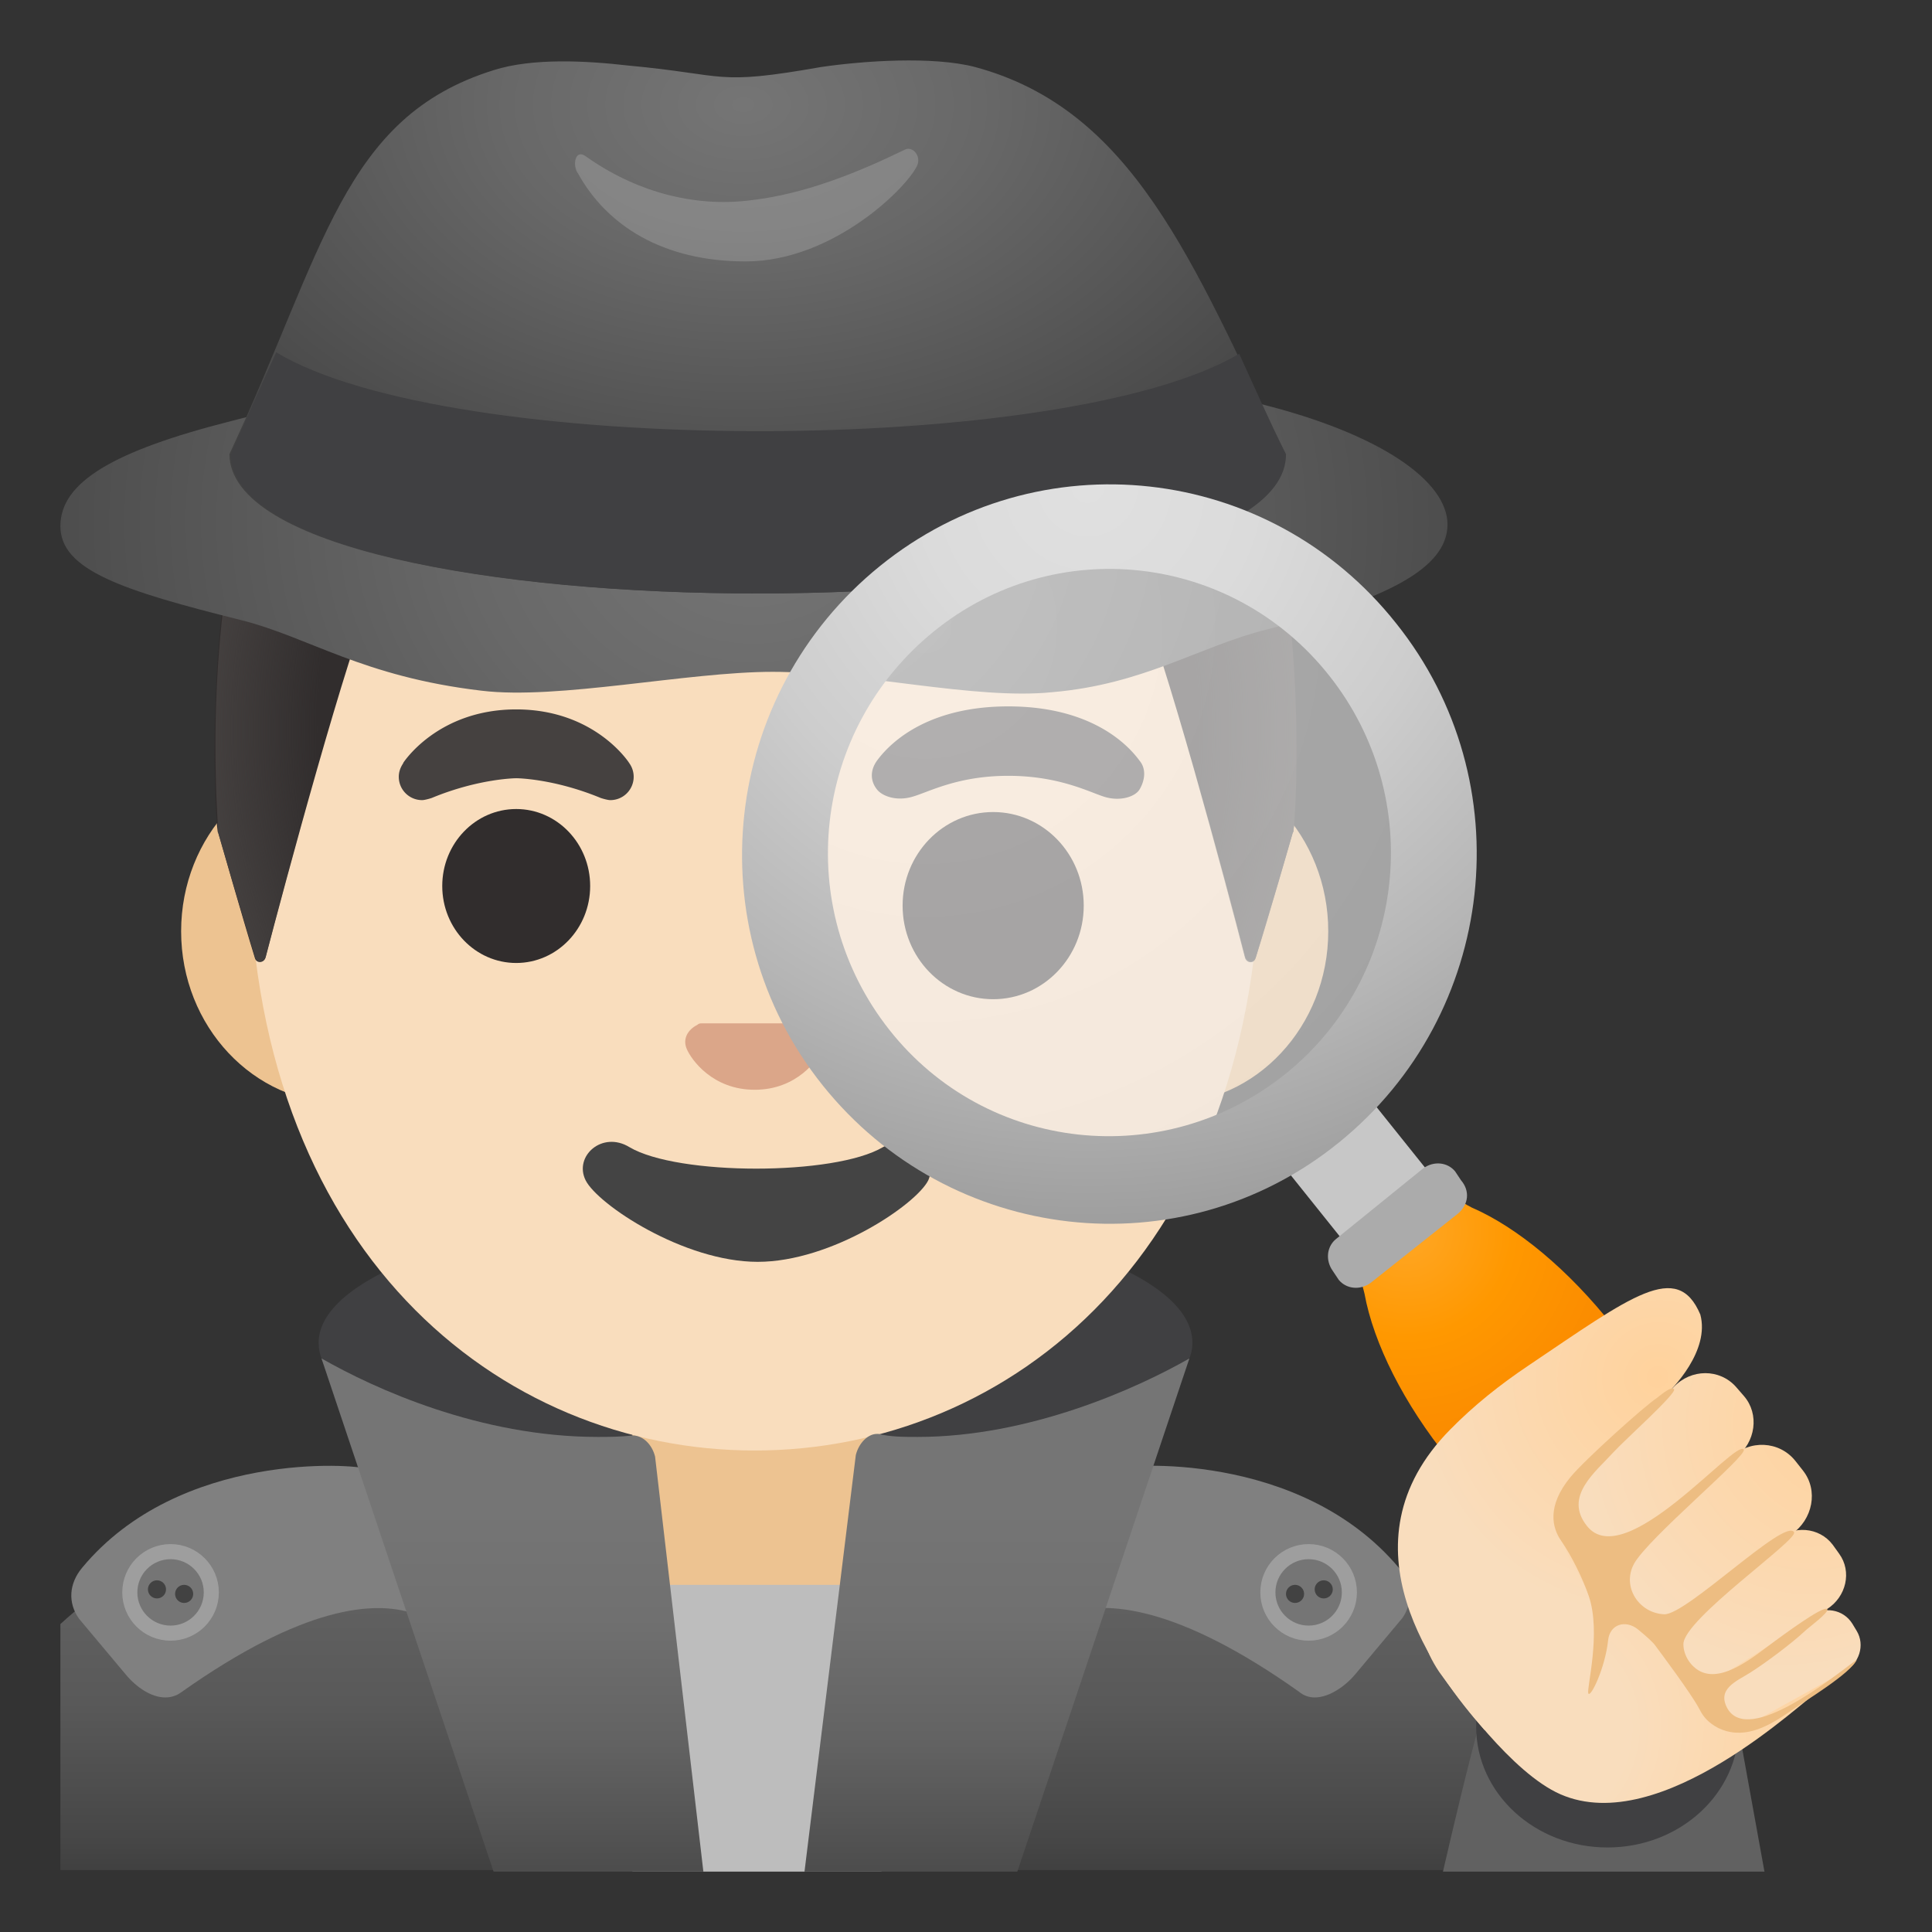<svg xmlns="http://www.w3.org/2000/svg" xmlns:xlink="http://www.w3.org/1999/xlink" viewBox="0 0 128 128" style="enable-background:new 0 0 128 128" xml:space="preserve"><rect x="0" y="0" width="128" height="128" fill="#333333" stroke="none"/><linearGradient id="a" gradientUnits="userSpaceOnUse" x1="53" y1="32.74" x2="53" y2="-6.33" gradientTransform="matrix(1 0 0 -1 0 128)"><stop offset=".161" style="stop-color:#606060"/><stop offset=".288" style="stop-color:#606060"/><stop offset=".449" style="stop-color:#595959"/><stop offset=".684" style="stop-color:#464646"/><stop offset=".962" style="stop-color:#262626"/><stop offset="1" style="stop-color:#212121"/></linearGradient><path style="fill:url(#a)" d="M50.1 95.4H50c-18.1 0-36.8 3.7-46 12.2v16.3h98v-3.4c0-16.8-26.3-25.1-51.9-25.1z"/><path style="fill:#404042" d="M33.48 96.33c4.06.85 7.46 22.1 12.28 27.57h5.95c8.4-5.57 16.9-27.57 21.53-29.56 3.59-1.51 5.76-3.4 5.76-5.38 0-5-12.94-8.97-28.9-8.97s-28.99 4.06-28.99 8.97c0 3.12 4.91 5.76 12.37 7.37z"/><path style="fill:#edc391" d="M49.2 109.3c-4 0-7.3-3.2-7.3-7.2v-9h16.2v9c0 4-3.3 7.2-7.3 7.2h-1.6z"/><path style="fill:#bdbdbd" d="m58.4 124 2.2-19H39.4l2.5 19z"/><path style="fill:#edc391" d="M77.3 50.3H22.7c-5.9 0-10.7 5.1-10.7 11.4s4.8 11.4 10.7 11.4h54.7C83.2 73.1 88 68 88 61.7s-4.8-11.4-10.7-11.4z"/><path style="fill:#f9ddbd" d="M50 10.9c-17.4 0-33.5 18.6-33.5 45.4 0 26.6 16.6 39.8 33.5 39.8s33.5-13.2 33.5-39.8c0-26.8-16.1-45.4-33.5-45.4z"/><ellipse style="fill:#312d2d" cx="34.2" cy="58.7" rx="4.9" ry="5.1"/><ellipse style="fill:#312d2d" cx="65.8" cy="60" rx="6" ry="6.2"/><path style="fill:#dba689" d="M53.9 67.9c-.1 0-.2-.1-.3-.1h-7.1c-.1 0-.2 0-.3.1-.6.3-1 .9-.7 1.6s1.7 2.7 4.5 2.7 4.2-2 4.5-2.7c.4-.7 0-1.3-.6-1.6z"/><path style="fill:#444" d="M58.5 76c-3.2 1.9-13.6 1.9-16.8 0-1.8-1.1-3.7.6-2.9 2.2s6.5 5.4 11.4 5.4 10.5-3.8 11.3-5.4c.7-1.6-1.1-3.3-3-2.2z"/><path style="fill:#454140" d="M75.5 50.4c-1.1-1.5-3.7-3.6-8.7-3.6s-7.6 2.1-8.7 3.6c-.5.7-.4 1.4 0 1.9.3.4 1.2.8 2.3.5s3-1.4 6.4-1.4 5.4 1.1 6.4 1.4 2 0 2.3-.5c.3-.5.5-1.3 0-1.9zM41.69 50.56c0-.01-2.26-3.56-7.49-3.56s-7.49 3.55-7.49 3.55l.01.01c-.18.26-.3.57-.3.9 0 .86.69 1.55 1.55 1.55.18 0 .61-.13.65-.15 3.13-1.29 5.59-1.3 5.59-1.3s2.44.01 5.57 1.3c.04.02.47.15.65.15a1.545 1.545 0 0 0 1.26-2.45z"/><path style="fill:#312d2d" d="M50.06 9.49h-.02c-20.82-1.17-29.26 7.68-33.01 19.38-3.85 11.83-2.67 27-2.58 26.26 0 .01 1.66 5.83 2.44 8.35.11.37.61.33.71-.06C18.83 58.7 23 43.2 24.87 38.9c1.09-2.55 3.85-3.75 6.59-3.03 4.21 1.12 10.99 2.42 18.51 2.41h.16c7.52.01 14.3-1.3 18.52-2.41 2.74-.72 5.5.48 6.59 3.03 1.87 4.28 6.01 19.69 7.25 24.47.1.39.6.43.71.05.83-2.75 1.66-5.52 2.46-8.3.09.74 1.27-14.43-2.58-26.26-3.76-11.69-12.2-20.54-33.02-19.37z"/><radialGradient id="b" cx="50.087" cy="79.656" r="36.514" gradientTransform="matrix(1 0 0 -1.128 0 138.21)" gradientUnits="userSpaceOnUse"><stop offset=".794" style="stop-color:#454140;stop-opacity:0"/><stop offset="1" style="stop-color:#454140"/></radialGradient><path style="fill:url(#b)" d="M85.66 55.13c.09.74 1.27-14.43-2.58-26.26-3.76-11.7-12.2-20.55-33.01-19.38h-.02c-.65 0-1.28.01-1.91.02-1.24.02-2.44.07-3.59.13h-.03c-.08.01-.16.01-.24.02C9.56 8.44 14.61 54.6 14.44 55.13c.81 2.79 1.63 5.56 2.46 8.31.11.37.6.33.7-.05 1.24-4.77 5.39-20.2 7.26-24.48 1.09-2.55 3.85-3.75 6.59-3.03 4.21 1.12 10.99 2.42 18.51 2.41h.16c7.52.01 14.3-1.3 18.51-2.41 2.73-.72 5.5.48 6.59 3.03 1.88 4.3 6.05 19.83 7.26 24.53.1.38.59.42.7.06.81-2.52 2.48-8.36 2.48-8.37z"/><defs><path id="c" d="M4 4h120v120H4z"/></defs><clipPath id="d"><use xlink:href="#c" style="overflow:visible"/></clipPath><g style="clip-path:url(#d)"><path style="fill:#616161" d="m116.9 124-2.1-11.6-9.9-2.5c-3.3-.8-6.5 1.3-7 4.7 0 0-.8 2.9-2.3 9.4h21.3z"/></g><defs><path id="e" d="M4 4h120v120H4z"/></defs><clipPath id="f"><use xlink:href="#e" style="overflow:visible"/></clipPath><ellipse style="clip-path:url(#f);fill:#404042" cx="106.5" cy="114.4" rx="8.7" ry="8"/><defs><path id="g" d="M4 4h120v120H4z"/></defs><clipPath id="h"><use xlink:href="#g" style="overflow:visible"/></clipPath><g style="clip-path:url(#h)"><path style="fill:gray" d="m24.55 97.46-.3-.15c-.59-.29-12.34-1.25-18.81 6.56-.87 1.04-.96 2.32-.2 3.38l3.1 3.7c.71.85 1.69 1.51 2.61 1.51.36 0 .72-.1 1.04-.33 8.17-5.79 12.84-6.06 15.32-5.26l2.25.72-5.01-10.13z"/><circle style="fill:#757575;stroke:#9e9e9e;stroke-miterlimit:10" cx="11.3" cy="105.5" r="2.7"/><circle style="fill:#424242" cx="12.2" cy="105.6" r=".6"/><circle style="fill:#424242" cx="10.4" cy="105.3" r=".6"/></g><defs><path id="i" d="M4 4h120v120H4z"/></defs><clipPath id="j"><use xlink:href="#i" style="overflow:visible"/></clipPath><g style="clip-path:url(#j)"><path style="fill:gray" d="M92.67 103.86c-6.57-7.8-18.24-6.85-18.82-6.55l-.3.15-4.99 10.12 2.25-.72c2.48-.8 7.15-.53 15.25 5.22.32.27.68.38 1.05.38 1 0 2.07-.81 2.65-1.5l3.15-3.76c.72-1.02.63-2.3-.24-3.34z"/><circle style="fill:#757575;stroke:#9e9e9e;stroke-miterlimit:10" cx="86.7" cy="105.5" r="2.7"/><circle style="fill:#424242" cx="85.8" cy="105.6" r=".6"/><circle style="fill:#424242" cx="87.7" cy="105.3" r=".6"/></g><defs><path id="k" d="M4 4h120v120H4z"/></defs><clipPath id="l"><use xlink:href="#k" style="overflow:visible"/></clipPath><g style="clip-path:url(#l)"><linearGradient id="m" gradientUnits="userSpaceOnUse" x1="33.95" y1="-1254.816" x2="33.95" y2="-1296.17" gradientTransform="matrix(1 0 0 -1 0 -1160)"><stop offset=".125" style="stop-color:#757575"/><stop offset=".3" style="stop-color:#707070"/><stop offset=".502" style="stop-color:#626262"/><stop offset=".718" style="stop-color:#4b4b4b"/><stop offset=".942" style="stop-color:#2b2b2b"/><stop offset="1" style="stop-color:#212121"/></linearGradient><path style="fill:url(#m)" d="m46.6 124-3.2-27.5c-.2-.8-.8-1.4-1.5-1.4-.8.1-1.6.1-2.3.1-7.8 0-14.8-3.2-18.3-5.2l11.4 34h13.9z"/><linearGradient id="n" gradientUnits="userSpaceOnUse" x1="66.05" y1="-1254.789" x2="66.05" y2="-1296.17" gradientTransform="matrix(1 0 0 -1 0 -1160)"><stop offset=".125" style="stop-color:#757575"/><stop offset=".3" style="stop-color:#707070"/><stop offset=".502" style="stop-color:#626262"/><stop offset=".718" style="stop-color:#4b4b4b"/><stop offset=".942" style="stop-color:#2b2b2b"/><stop offset="1" style="stop-color:#212121"/></linearGradient><path style="fill:url(#n)" d="m67.4 124 11.4-34c-3.5 2-10.6 5.2-18 5.2-.9 0-1.8 0-2.6-.2h-.1c-.6 0-1.2.6-1.4 1.4L53.3 124h14.1z"/></g><radialGradient id="o" cx="117.293" cy="-1550.55" r="61.738" gradientTransform="matrix(.918 0 0 -.782 -57.749 -1177.993)" gradientUnits="userSpaceOnUse"><stop offset=".003" style="stop-color:#757575"/><stop offset=".333" style="stop-color:#686868"/><stop offset=".941" style="stop-color:#464646"/><stop offset="1" style="stop-color:#424242"/></radialGradient><path style="fill:url(#o)" d="M83.5 26.76c-4.5-1.14-10.9-2.08-17-2.7-5.1-.52-10.7.52-16.5.52s-11.4-1.04-16.5-.52c-6.1.52-13.7 2.7-18.2 3.84C7.5 29.88 4 31.95 4 34.86s4.1 4.26 12 6.23c4.5 1.14 8 3.74 15.9 4.67 5.1.62 13.6-1.25 19.3-1.25 5.8 0 13.4 1.87 18.5 1.35 6.1-.52 9.7-3.01 14.2-4.15 7.9-1.97 12-4.05 12-6.96 0-2.9-4.5-6.02-12.4-7.99z"/><radialGradient id="p" cx="140.326" cy="998.628" r="33.431" gradientTransform="matrix(0 .933 1.413 0 -1361.817 -123.977)" gradientUnits="userSpaceOnUse"><stop offset=".003" style="stop-color:#757575"/><stop offset=".333" style="stop-color:#686868"/><stop offset=".941" style="stop-color:#464646"/><stop offset="1" style="stop-color:#424242"/></radialGradient><path style="fill:url(#p)" d="M64.6 4.44c-2.8-.73-7.4-.41-10.2 0-7.1 1.25-6.1.52-12.8-.1-2.7-.31-6.3-.52-8.9.31-10 3.12-11.2 11.94-17.5 25.44.1 12.36 70 12.25 69.9 0C79 17.21 75 7.24 64.6 4.44z"/><path style="opacity:.2;fill:#eee;enable-background:new" d="M38.8 10.35c3.2 2.28 7.1 3.43 11 2.91 3.5-.41 6.9-1.77 10.1-3.32.5-.31 1.1.31.9.94-.5 1.35-5.5 6.44-11.4 6.44-5.5 0-9.2-2.39-11.1-5.82-.4-.52-.2-1.66.5-1.15z"/><path style="fill:#404042" d="M82.1 23.44c-11.6 6.85-52.3 6.85-63.8-.1-1 2.18-2 4.47-3 6.75.1 12.36 70 12.25 69.9 0-1.1-2.19-2.1-4.47-3.1-6.65z"/><g style="opacity:.6"><radialGradient id="q" cx="191.529" cy="-1031.037" r="41.908" gradientTransform="scale(1 -1) rotate(-6.367 9021.631 634.435)" gradientUnits="userSpaceOnUse"><stop offset="0" style="stop-color:#fafafa"/><stop offset="1" style="stop-color:#eee"/></radialGradient><path style="fill:url(#q)" d="M90.3 43.4c7.3 9.2 5.8 22.7-3.3 30.1s-22.6 5.8-30-3.4-5.8-22.7 3.4-30.1 22.5-5.8 29.9 3.4z"/></g><path style="fill:#c7c7c7" d="m101.16 85.78-5.68 4.52-12.64-15.78L88.52 70z"/><radialGradient id="r" cx="42.464" cy="-1221.851" r="48.964" gradientTransform="scale(1 -1) rotate(1.341 -50769.048 637.53)" gradientUnits="userSpaceOnUse"><stop offset="0" style="stop-color:#e0e0e0"/><stop offset=".227" style="stop-color:#dbdbdb"/><stop offset=".494" style="stop-color:#cdcdcd"/><stop offset=".779" style="stop-color:#b5b5b5"/><stop offset="1" style="stop-color:#9e9e9e"/></radialGradient><path style="fill:url(#r)" d="M92.5 41.3C84.1 30.7 68.8 29 58.3 37.5s-12.2 23.9-3.8 34.4 23.7 12.3 34.2 3.8 12.2-23.9 3.8-34.4zm-7.36 29.87c-8.04 6.43-19.78 5.2-26.21-2.93s-5.11-19.87 2.93-26.4 19.78-5.2 26.21 2.93c6.44 8.13 5.11 19.96-2.93 26.4z"/><radialGradient id="s" cx="93.198" cy="46.415" r="13.61" gradientTransform="matrix(1 0 0 -1 0 128)" gradientUnits="userSpaceOnUse"><stop offset="0" style="stop-color:#ffa726"/><stop offset=".04" style="stop-color:#ffa623"/><stop offset=".517" style="stop-color:#ff9800"/><stop offset="1" style="stop-color:#fb8c00"/></radialGradient><path style="fill:url(#s)" d="m113.1 100.6-.4-.5c-.4-3.4-2.4-7.9-5.8-12.2-3-3.8-6.4-6.6-9.4-7.9-.8-.4-1.5-1-2.1-1.7l-.8-1-6.2 5 .8 1c.6.7 1 1.5 1.2 2.4C91 89 93 93 96 96.7c3.4 4.3 7.3 7.3 10.5 8.4l.4.5c.4.5 1 .8 1.7.8.5 0 .9-.2 1.3-.5l.9-.7c.2-.1.4-.2.6-.4.2-.1.3-.3.5-.5l.9-.7c.9-.7 1.1-2.1.3-3z"/><path style="fill:#ababab" d="M96.6 80.4 90.8 85c-.7.5-1.6.4-2.1-.2l-.4-.6c-.5-.7-.4-1.6.2-2.1l5.8-4.7c.7-.5 1.6-.4 2.1.2l.4.6c.6.7.5 1.6-.2 2.2z"/><radialGradient id="t" cx="-16.81" cy="164.785" r="21.685" gradientTransform="matrix(-.635 -.772 -.817 .671 225 -8.707)" gradientUnits="userSpaceOnUse"><stop offset=".307" style="stop-color:#f9ddbd"/><stop offset="1" style="stop-color:#ffd29c"/></radialGradient><path style="fill:url(#t)" d="M101.53 97.62c-.82.87-1.56 1.81-2.12 2.86-.81 1.5-8.06 4.3-4.06 10.29 1.17 1.61 4.82 6.69 8.02 8.1 6.69 2.95 16.21-6.33 17.1-6.82 5.6-3.05-8.94-17.41-13.34-17.3-.53.04-1.32.19-2.03.3-1.37.24-2.71 1.67-3.57 2.57z"/><radialGradient id="u" cx="73.896" cy="-24.726" r="15.889" gradientTransform="scale(1 -1) rotate(58.041 159.462 -20.048)" gradientUnits="userSpaceOnUse"><stop offset="0" style="stop-color:#ffd29c"/><stop offset="1" style="stop-color:#f9ddbd"/></radialGradient><path style="fill:url(#u)" d="m119.9 107.09-5.74 4.2c-.75.52-.98 1.47-.58 2.23.42.84 1.49 1.12 2.37.68l6.22-3.44c1.01-.53 1.41-1.77.84-2.71l-.29-.48c-.6-.96-1.89-1.18-2.82-.48z"/><radialGradient id="v" cx="93.995" cy="-27.317" r="15.873" gradientTransform="matrix(.908 -.483 -.467 -.885 11.72 112.458)" gradientUnits="userSpaceOnUse"><stop offset="0" style="stop-color:#ffd29c"/><stop offset="1" style="stop-color:#f9ddbd"/></radialGradient><path style="fill:url(#v)" d="M98.35 114.61s1.74-.08 4.02-.72c6.9-1.96 2.59-8.93 1.94-10.03-3.31-5.64 2.14-7.99 5.8-11.2.76-.67 3.18-3.19 2.54-5.57-1.53-3.61-4.58-1.2-11.4 3.39-1.86 1.25-3.6 2.63-5.17 4.23-7.5 7.59-.97 16.25 2.27 19.9z"/><radialGradient id="w" cx="88.496" cy="-33.875" r="18.06" gradientTransform="scale(1 -1) rotate(41.201 184.7 -19.083)" gradientUnits="userSpaceOnUse"><stop offset="0" style="stop-color:#ffd29c"/><stop offset="1" style="stop-color:#f9ddbd"/></radialGradient><path style="fill:url(#w)" d="m114.64 96.58-7.56 6.87c-1.02.91-.41 1.75.32 2.82.78 1.18 1.64 2.04 2.88 1.21l8.41-5.83c1.42-.98 1.79-2.91.77-4.21l-.52-.66c-1.06-1.32-3.02-1.42-4.3-.2z"/><radialGradient id="x" cx="96.334" cy="-36.662" r="17.259" gradientTransform="scale(1 -1) rotate(33.051 206.32 -22.439)" gradientUnits="userSpaceOnUse"><stop offset="0" style="stop-color:#ffd29c"/><stop offset="1" style="stop-color:#f9ddbd"/></radialGradient><path style="fill:url(#x)" d="m110.88 91.9-6.19 6.28c-.93.92-1.03 2.33-.28 3.32.8 1.09 2.4 1.23 3.54.38l7.06-5.32c1.31-1 1.57-2.87.53-4.07l-.53-.61c-1.08-1.21-2.97-1.21-4.13.02z"/><radialGradient id="y" cx="79.841" cy="-28.711" r="17.265" gradientTransform="scale(1 -1) rotate(50.38 169.144 -18.625)" gradientUnits="userSpaceOnUse"><stop offset="0" style="stop-color:#ffd29c"/><stop offset="1" style="stop-color:#f9ddbd"/></radialGradient><path style="fill:url(#y)" d="m117.65 102.04-6.13 5.25c-.93.76-1.13 2.04-.52 3 .64 1.06 2.08 1.32 3.19.63l6.85-4.31c1.28-.81 1.67-2.49.81-3.67l-.43-.6c-.89-1.17-2.61-1.32-3.77-.3z"/><path style="fill:#edbd82" d="M118.86 101.51c-.6-.97-7.14 5.5-8.6 5.44-1.67-.07-2.82-1.81-2.01-3.33.92-1.71 7.58-7.21 7.28-7.59-.56-.71-7.88 8.24-10.39 5.07-1.56-1.96.55-3.56 1.77-4.9.72-.79 4.2-3.9 4-4.16-.2-.25-1.04.52-1.15.59-.72.45-4.77 4.08-5.72 5.24-1.57 1.92-1.21 3.35-.61 4.21.7 1.01 1.43 2.5 1.83 3.66.84 2.47-.16 6.13-.03 6.45.14.34 1.12-1.69 1.31-3.51.11-1.07 1.15-1.4 1.99-.72.51.42.96.82 1.12 1.04.34.46 2.36 3.15 2.91 4.18.21.4.4.7.81 1.01.3.23.64.4 1.01.5 1.64.45 3.17-.58 4.41-1.44.74-.52 3.86-2.4 4.23-3.3-1.61 1.2-7.11 5.64-8.55 3.28-.78-1.34.6-1.85 1.48-2.41 1-.63 2.77-1.95 3.63-2.76.24-.23 1.63-1.25 1.48-1.45-.23-.29-3.13 1.87-3.46 2.11-1.19.85-3.49 2.91-5.08 1.94-.58-.36-.99-1.04-.99-1.73 0-1.66 7.64-6.92 7.33-7.42z"/></svg>